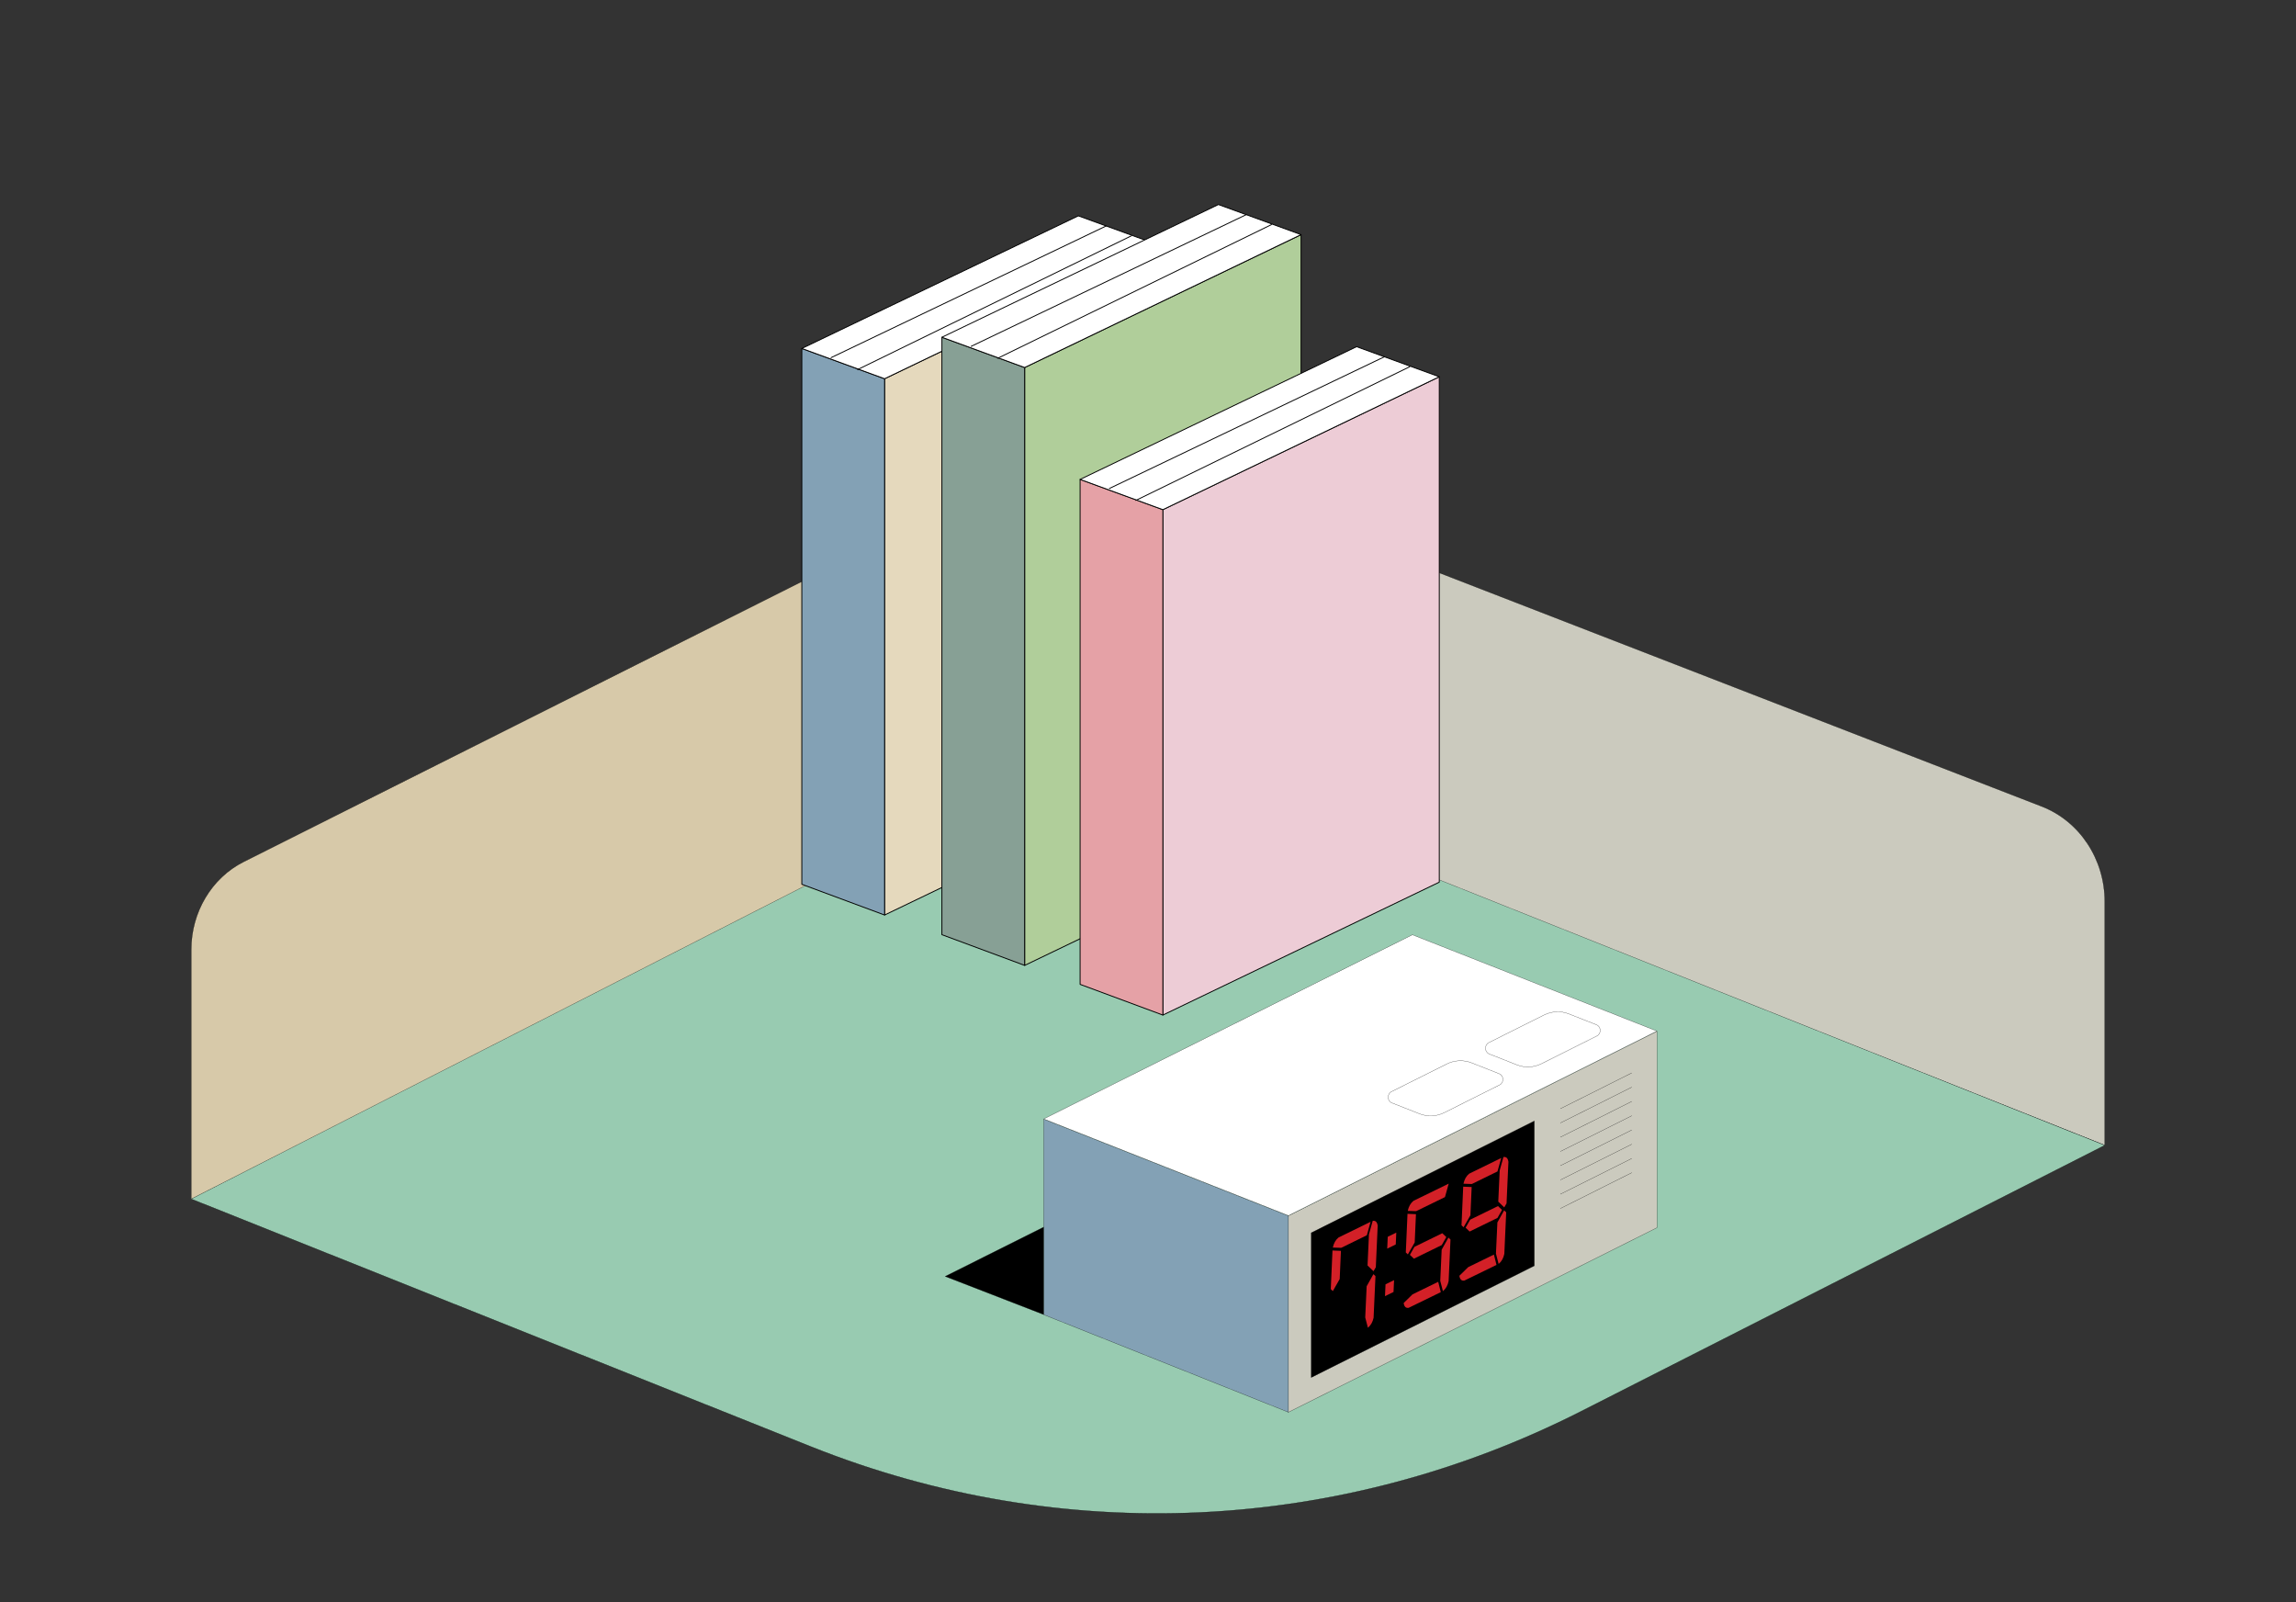 <?xml version="1.0" encoding="utf-8"?>
<!-- Generator: Adobe Illustrator 20.0.0, SVG Export Plug-In . SVG Version: 6.00 Build 0)  -->
<svg version="1.1" id="Layer_1" xmlns="http://www.w3.org/2000/svg" xmlns:xlink="http://www.w3.org/1999/xlink" x="0px" y="0px"
	 viewBox="0 0 2580 1800" style="enable-background:new 0 0 2580 1800;" xml:space="preserve">
<rect x="0" y="0" width="2580" height="1800" fill="#333333" stroke="none"/>
<style type="text/css">
	.st0{fill:#D7C9A9;stroke:#000000;stroke-width:0.25;stroke-linecap:round;stroke-linejoin:round;stroke-miterlimit:10;}
	.st1{fill:#CBCABE;stroke:#000000;stroke-width:0.25;stroke-linecap:round;stroke-linejoin:round;stroke-miterlimit:10;}
	.st2{fill:#98CBB1;stroke:#000000;stroke-width:0.25;stroke-linecap:round;stroke-linejoin:round;stroke-miterlimit:10;}
	.st3{stroke:#000000;stroke-width:0.25;stroke-linecap:round;stroke-linejoin:round;stroke-miterlimit:10;}
	.st4{fill:#83A1B5;stroke:#000000;stroke-width:0.25;stroke-linecap:round;stroke-linejoin:round;stroke-miterlimit:10;}
	.st5{fill:#FFFFFF;stroke:#000000;stroke-width:0.25;stroke-linecap:round;stroke-linejoin:round;stroke-miterlimit:10;}
	.st6{fill:#D32027;}
	.st7{fill:none;stroke:#000000;stroke-width:0.25;stroke-linecap:round;stroke-linejoin:round;stroke-miterlimit:10;}
	.st8{fill:#E5D9BD;stroke:#000000;stroke-linecap:round;stroke-linejoin:round;stroke-miterlimit:10;}
	.st9{fill:#83A1B5;stroke:#000000;stroke-linecap:round;stroke-linejoin:round;stroke-miterlimit:10;}
	.st10{fill:#FFFFFF;stroke:#000000;stroke-linecap:round;stroke-linejoin:round;stroke-miterlimit:10;}
	.st11{fill:#B0CE9A;stroke:#000000;stroke-linecap:round;stroke-linejoin:round;stroke-miterlimit:10;}
	.st12{fill:#87A095;stroke:#000000;stroke-linecap:round;stroke-linejoin:round;stroke-miterlimit:10;}
	.st13{fill:#EDCCD6;stroke:#000000;stroke-linecap:round;stroke-linejoin:round;stroke-miterlimit:10;}
	.st14{fill:#E5A1A6;stroke:#000000;stroke-linecap:round;stroke-linejoin:round;stroke-miterlimit:10;}
</style>
<g>
	<g>
		<path class="st0" d="M214.9,1347.4V1067c0-42.2,22.9-80.6,58.8-98.7l950.4-477.1v346L214.9,1347.4z"/>
		<path class="st1" d="M2365.1,1286.6c0-91.2,0-182.4,0-273.6c0-47.8-28.3-90.5-70.9-107l-1070-414.8v342.4
			C1604.4,984.6,1984.7,1135.6,2365.1,1286.6z"/>
		<path class="st2" d="M214.9,1347L911,1625.1c282,112.6,594.4,98.3,866.4-39.9l587.7-298.5L1224.7,831.9L214.9,1347z"/>
	</g>
	<g>
		<g>
			<polyline class="st1" points="1447.8,1586.6 1861.9,1379.3 1861.9,1158.6 1447.8,1365.9 1447.8,1586.6 			"/>
			<polyline class="st3" points="1473.4,1547.6 1724.1,1422.1 1724.1,1259.4 1473.4,1385 1473.4,1547.6 			"/>
			<polygon class="st4" points="1172.8,1477 1447.8,1586.6 1447.8,1365.9 1172.8,1257.3 			"/>
			<polygon class="st5" points="1172.8,1257.1 1447.8,1365.7 1861.9,1158.4 1587.1,1050.2 			"/>
			<path class="st5" d="M1564.1,1239.1l31,12.2c9.1,3.6,19.2,3.1,27.9-1.3l62.1-31.1c5.2-2.6,4.9-10.5-0.5-12.6l-30.9-12.2
				c-9.1-3.6-19.1-3.1-27.9,1.2l-62.2,31.1C1558.4,1229.1,1558.7,1237,1564.1,1239.1z"/>
			<path class="st5" d="M1673.4,1184.1l31,12.2c9.1,3.6,19.2,3.1,27.9-1.3l62.1-31.1c5.2-2.6,4.9-10.5-0.5-12.6l-30.9-12.2
				c-9.1-3.6-19.1-3.1-27.9,1.2l-62.2,31.1C1667.8,1174,1668.1,1181.9,1673.4,1184.1z"/>
		</g>
		<polyline class="st3" points="1172.8,1476.9 1062.1,1434 1172.8,1378.6 		"/>
		<g>
			<path class="st6" d="M1506.8,1405.3l-1.4,31.7l-7.7,13.5l-2.3-2.2l1.9-43.4L1506.8,1405.3z M1535.9,1387.8l-28.8,14.1l-9.4-0.3
				c1-4.8,3.1-8.6,6.4-11.3l36-17.6L1535.9,1387.8z M1543.3,1431.5l2.3,2.2l-2.1,46.7c-1,4.8-3.1,8.6-6.4,11.3l-3-11.6l1.6-35
				L1543.3,1431.5z M1536.7,1421.7l1.6-35l4.2-15.1c3.2-0.5,5,1.3,5.6,5.4l-2.1,46.7l-2.6,4.5L1536.7,1421.7z"/>
			<path class="st6" d="M1565.9,1451.5l-9.6,4.7l0.6-13.3l9.6-4.7L1565.9,1451.5z M1568.4,1398.1l-9.6,4.7l0.6-13.3l9.6-4.7
				L1568.4,1398.1z"/>
			<path class="st6" d="M1619,1451.7l-36.1,17.6c-3.2,0.5-5-1.3-5.6-5.4l9.9-9.7l28.9-14.1L1619,1451.7z M1591.1,1364.1l-1.4,31.7
				l-7.7,13.5l-2.3-2.2l1.9-43.4L1591.1,1364.1z M1623.7,1344.9l-32.4,15.8l-9.4-0.3c1-4.8,3.1-8.6,6.4-11.3l39.6-19.3
				L1623.7,1344.9z M1620.7,1385.5l4.5,4.3l-5.1,9l-31.3,15.3l-4.5-4.3l5.1-9L1620.7,1385.5z M1627.6,1390.4l2.3,2.2l-2.1,46.7
				c-1,4.8-3.1,8.6-6.4,11.3l-3-11.6l1.6-35L1627.6,1390.4z"/>
			<path class="st6" d="M1681.6,1421.1l-36.1,17.6c-3.2,0.5-5-1.3-5.6-5.4l9.9-9.7l28.9-14.1L1681.6,1421.1z M1653.7,1333.6
				l-1.4,31.7l-7.7,13.5l-2.3-2.2l1.9-43.4L1653.7,1333.6z M1682.7,1316.1l-28.8,14.1l-9.4-0.3c1-4.8,3.1-8.6,6.4-11.3l36-17.6
				L1682.7,1316.1z M1683.3,1355l4.5,4.3l-5.1,9l-31.3,15.3l-4.5-4.3l5.1-9L1683.3,1355z M1690.2,1359.8l2.3,2.2l-2.1,46.7
				c-1,4.8-3.1,8.6-6.4,11.3l-3-11.6l1.6-35L1690.2,1359.8z M1683.6,1350l1.6-35l4.2-15.1c3.2-0.5,5,1.3,5.6,5.4l-2.1,46.7l-2.6,4.5
				L1683.6,1350z"/>
		</g>
		<line class="st7" x1="1753.4" y1="1245.6" x2="1833.6" y2="1205.4"/>
		<line class="st7" x1="1753.4" y1="1261.6" x2="1833.6" y2="1221.4"/>
		<line class="st7" x1="1753.4" y1="1277.6" x2="1833.6" y2="1237.4"/>
		<line class="st7" x1="1753.4" y1="1293.6" x2="1833.6" y2="1253.5"/>
		<line class="st7" x1="1753.4" y1="1309.6" x2="1833.6" y2="1269.5"/>
		<line class="st7" x1="1753.4" y1="1325.6" x2="1833.6" y2="1285.5"/>
		<line class="st7" x1="1753.4" y1="1341.6" x2="1833.6" y2="1301.5"/>
		<line class="st7" x1="1753.4" y1="1357.7" x2="1833.6" y2="1317.5"/>
	</g>
	<g>
		<polyline class="st8" points="994,1028 1304.6,878.7 1304.6,276.3 994,425.5 994,1028 		"/>
		<polygon class="st9" points="901,993.5 994,1028 994,425.5 901,391.5 		"/>
		<polygon class="st10" points="901,391.5 994,425.5 1304.6,276.3 1211.7,242.5 		"/>
		<line class="st10" x1="933.9" y1="401.8" x2="1243.1" y2="253.8"/>
		<line class="st10" x1="963.7" y1="415.2" x2="1271.4" y2="264.9"/>
		<polyline class="st11" points="1151.4,1084.6 1462,935.3 1462,263.6 1151.4,412.9 1151.4,1084.6 		"/>
		<polygon class="st12" points="1058.4,1050.1 1151.4,1084.6 1151.4,412.9 1058.4,378.9 		"/>
		<polygon class="st10" points="1058.4,378.9 1151.4,412.9 1462,263.6 1369.1,229.8 		"/>
		<line class="st10" x1="1091.3" y1="389.1" x2="1400.5" y2="241.1"/>
		<line class="st10" x1="1121.1" y1="402.5" x2="1428.8" y2="252.3"/>
		<polyline class="st13" points="1306.7,1140.4 1617.3,991.1 1617.3,423.3 1306.7,572.6 1306.7,1140.4 		"/>
		<polygon class="st14" points="1213.7,1105.9 1306.7,1140.4 1306.7,572.6 1213.7,538.6 		"/>
		<polygon class="st10" points="1213.7,538.6 1306.7,572.6 1617.3,423.3 1524.4,389.5 		"/>
		<line class="st10" x1="1246.6" y1="548.8" x2="1555.7" y2="400.8"/>
		<line class="st10" x1="1276.3" y1="562.2" x2="1584.1" y2="412"/>
	</g>
</g>
</svg>
